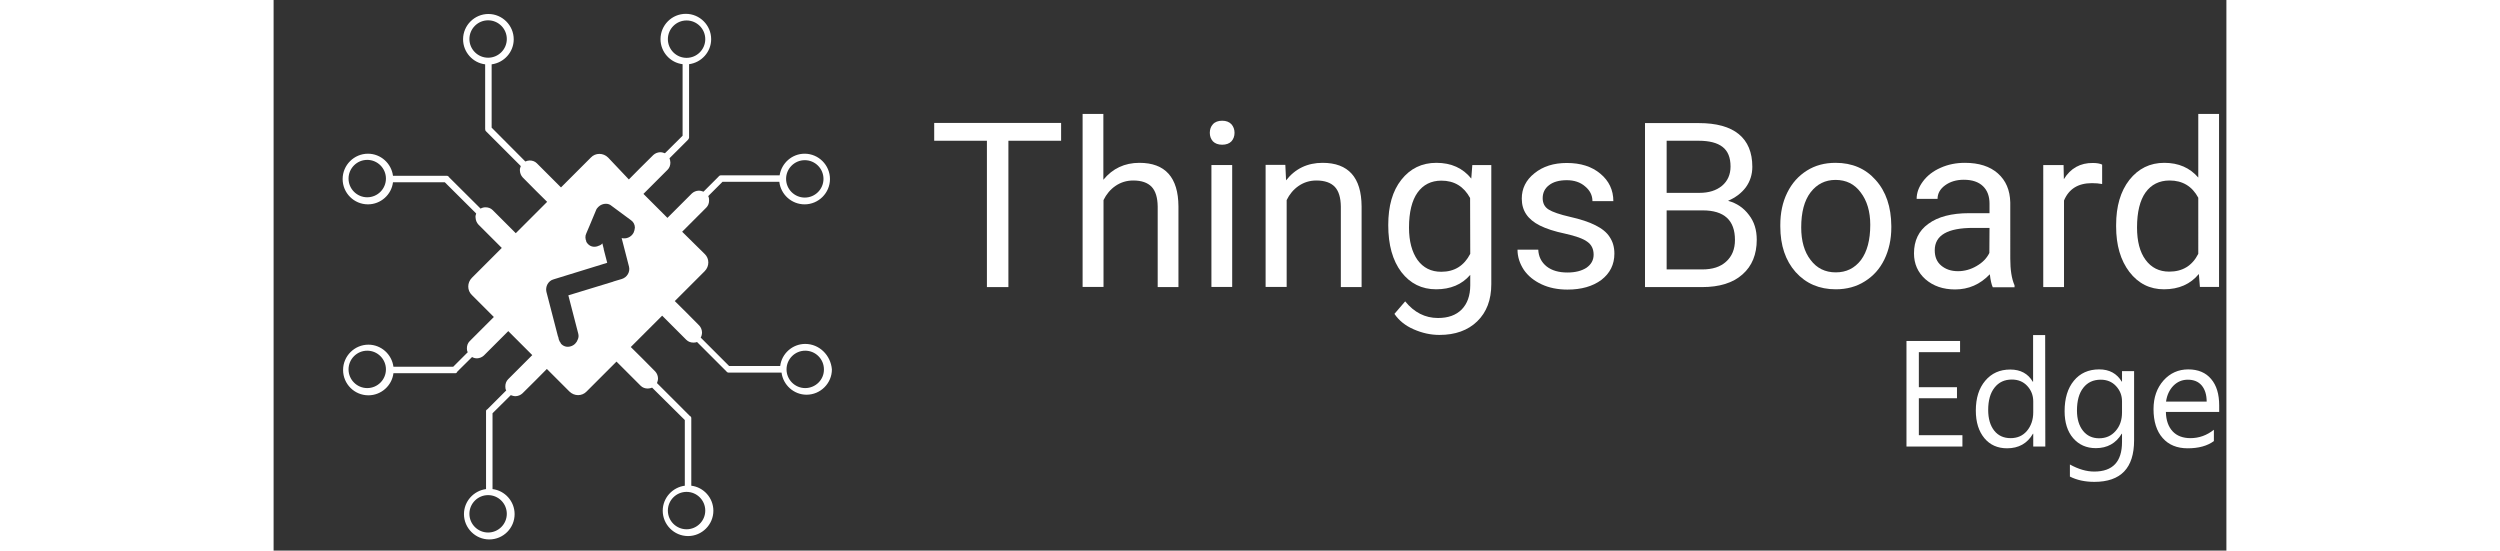 <?xml version="1.0" encoding="UTF-8" standalone="no"?>
<svg version="1.1" id="Layer_1" xmlns="http://www.w3.org/2000/svg" xmlns:xlink="http://www.w3.org/1999/xlink" x="0px" y="0px"
	 height="320"
	 width="1452.9"
	 viewBox="546.5 212 1326.4 374" style="enable-background:new 546.5 212 1326.4 374;" xml:space="preserve">
<rect x="546.5" y="212" width="1326.4" height="374" fill="#333333" stroke="none"/>
<style type="text/css">
	.st0{fill:#FFFFFF;}
	.st1{fill:none;stroke:#63A7DB;stroke-linecap:round;stroke-miterlimit:10;}
</style>
<polygon class="st0" points="1081.4,307.6 1045.6,307.6 1045.6,407 1031,407 1031,307.6 995.2,307.6 995.2,295.5 1081.4,295.5 "/>
<path class="st0" d="M1081.4,307.6"/>
<path class="st0" d="M1110.1,334.1c6.3-7.7,14.5-11.5,24.5-11.5c17.5,0,26.4,9.9,26.5,29.6V407H1147v-54.8c-0.1-6-1.4-10.4-4.1-13.3
	c-2.7-2.8-6.8-4.3-12.5-4.3c-4.6,0-8.6,1.3-12.1,3.7c-3.5,2.4-6.2,5.7-8.1,9.6v59H1096V289.4h14.1L1110.1,334.1L1110.1,334.1z"/>
<path class="st0" d="M1110.1,334.1"/>
<rect x="1183.5" y="324.1" class="st0" width="14.1" height="82.8"/>
<path class="st0" d="M1182.4,302.2c0-2.3,0.7-4.3,2.1-5.8c1.4-1.6,3.6-2.4,6.3-2.4s4.8,0.8,6.3,2.4c1.4,1.6,2.1,3.6,2.1,5.8
	c0,2.3-0.7,4.2-2.1,5.8c-1.4,1.5-3.6,2.3-6.3,2.3s-4.8-0.8-6.3-2.3C1183.1,306.4,1182.4,304.5,1182.4,302.2L1182.4,302.2z"/>
<path class="st0" d="M1182.4,302.2"/>
<path class="st0" d="M1233.7,324.1l0.5,10.4c6.3-8,14.6-11.9,24.8-11.9c17.5,0,26.4,9.9,26.5,29.6V407h-14.1v-54.8
	c-0.1-6-1.4-10.4-4.1-13.3c-2.7-2.8-6.8-4.3-12.5-4.3c-4.6,0-8.6,1.3-12.1,3.7c-3.5,2.4-6.2,5.7-8.1,9.6v59h-14.3v-82.9H1233.7z"/>
<path class="st0" d="M1233.7,324.1"/>
<path class="st0" d="M1360.7,324.1l-0.7,9.2c-5.7-7.1-13.6-10.7-23.7-10.7c-9.9,0-17.8,3.9-23.8,11.5c-6,7.6-8.9,17.8-8.9,30.8
	c0,13.5,3,24.1,8.9,31.9c6,7.8,13.9,11.7,23.6,11.7c9.8,0,17.5-3.2,23.2-9.8v7.1c0,7-2,12.5-5.8,16.4c-3.9,3.9-9.2,5.8-16.1,5.8
	c-8.8,0-16.2-3.8-22.3-11.3l-7.3,8.5c3,4.4,7.3,8,13.1,10.5c5.7,2.5,11.5,3.8,17.5,3.8c10.7,0,19.3-3.1,25.6-9.2
	c6.4-6.2,9.6-14.6,9.6-25.3v-80.9H1360.7z M1359.3,384.4c-4.2,8.1-10.7,12.2-19.7,12.2c-6.9,0-12.2-2.7-16.1-8
	c-3.8-5.4-5.8-12.7-5.8-22c0-10.5,2-18.5,5.8-23.8s9.2-8.1,16.2-8.1c8.7,0,15.2,3.9,19.5,11.8L1359.3,384.4L1359.3,384.4z"/>
<path class="st0" d="M1443.1,385c0-3.8-1.4-6.8-4.3-8.8c-2.8-2.1-7.9-3.9-15.1-5.5c-7.2-1.5-12.9-3.4-17.1-5.5
	c-4.2-2.1-7.3-4.7-9.3-7.7c-2-3-3-6.5-3-10.6c0-6.8,2.8-12.6,8.6-17.2c5.8-4.7,13.1-7,22-7c9.4,0,17,2.4,22.8,7.3
	c5.8,4.8,8.8,11.1,8.8,18.6h-14.2c0-3.9-1.7-7.3-5-10c-3.2-2.8-7.4-4.2-12.4-4.2c-5.1,0-9.2,1.1-12.1,3.4c-2.9,2.2-4.3,5.2-4.3,8.8
	c0,3.4,1.3,6,4,7.7s7.6,3.4,14.6,5c7.1,1.6,12.9,3.5,17.2,5.7c4.4,2.2,7.7,4.8,9.7,8c2.1,3.1,3.2,6.8,3.2,11.3
	c0,7.4-3,13.3-8.8,17.8c-5.9,4.4-13.6,6.6-23.1,6.6c-6.6,0-12.5-1.2-17.6-3.6c-5.1-2.4-9.1-5.6-12-9.8c-2.8-4.3-4.3-8.8-4.3-13.7
	h14.1c0.2,4.7,2.1,8.5,5.7,11.4c3.6,2.8,8.3,4.1,14.1,4.1c5.4,0,9.6-1.1,12.9-3.2C1441.5,391.6,1443.1,388.6,1443.1,385L1443.1,385z
	"/>
<path class="st0" d="M1338.7,380"/>
<g>
	<path class="st0" d="M1534.4,348.4c5.1-2.2,9.2-5.3,12.1-9.2c2.9-4,4.4-8.7,4.4-13.9c0-9.8-3.1-17.2-9.2-22.2
		c-6.1-5-15.2-7.5-27.2-7.5H1478V407h38.7c11.8,0,21-2.8,27.5-8.6c6.5-5.7,9.7-13.6,9.7-23.6c0-6.6-1.7-12.2-5.3-16.8
		C1545.1,353.3,1540.4,350,1534.4,348.4z M1492.7,307.6h21.7c7.3,0,12.7,1.4,16.3,4.2c3.6,2.8,5.4,7.2,5.4,13.3
		c0,5.5-2,9.9-5.8,13.1c-3.9,3.2-8.9,4.8-15.4,4.8h-22.2V307.6z M1533.1,389.7c-3.9,3.6-9.3,5.3-16.2,5.3h-24.2v-40.1h24.5
		c14.6,0,21.9,6.7,21.9,20.1C1539.1,381.2,1537.1,386.1,1533.1,389.7z"/>
	<path class="st0" d="M1634.7,334.3c-6.9-7.8-16-11.7-27.3-11.7c-7.3,0-13.8,1.7-19.5,5.3s-10.1,8.5-13.3,15
		c-3.2,6.5-4.7,13.8-4.7,21.9v1c0,12.9,3.5,23.2,10.4,31c7,7.8,16.1,11.7,27.3,11.7c7.4,0,14.1-1.8,19.7-5.4
		c5.8-3.6,10.2-8.5,13.3-14.9c3.1-6.4,4.7-13.7,4.7-21.7v-1C1645.2,352.5,1641.7,342.1,1634.7,334.3z M1624.7,388.6
		c-4.3,5.6-10,8.4-17.1,8.4c-7.2,0-12.9-2.8-17.1-8.4c-4.3-5.5-6.4-13-6.4-22.1c0-10.3,2.1-18.3,6.4-23.9c4.3-5.6,10-8.4,16.9-8.4
		c7.2,0,12.9,2.8,17.1,8.5c4.3,5.6,6.5,13,6.5,22C1631,375,1628.9,382.9,1624.7,388.6z"/>
</g>
<path class="st0" d="M1788.4,336.8"/>
<g>
	<path class="st0" d="M1726.1,349.5c-0.2-8.4-3-14.9-8.4-19.7c-5.4-4.8-12.9-7.2-22.4-7.2c-6,0-11.5,1.1-16.6,3.4
		c-5,2.2-9,5.3-11.9,9.2c-2.9,3.9-4.3,7.8-4.3,11.9h14.2c0-3.6,1.7-6.7,5.1-9.2c3.4-2.5,7.7-3.8,12.7-3.8c5.8,0,10.1,1.5,13.1,4.4
		c3,2.9,4.4,6.9,4.4,11.8v6.5h-13.8c-11.9,0-21.2,2.4-27.7,7.2c-6.6,4.7-9.8,11.5-9.8,20.1c0,7.1,2.6,13,7.8,17.6
		c5.3,4.6,12,6.9,20.1,6.9c9.2,0,17-3.4,23.6-10.3c0.5,4.2,1.2,7.1,2,8.8h14.8v-1.3c-2-4.5-2.9-10.6-2.9-18.2L1726.1,349.5
		L1726.1,349.5z M1711.9,383.8c-1.8,3.7-4.7,6.6-8.7,8.9c-3.9,2.3-8.2,3.5-12.6,3.5c-4.7,0-8.4-1.3-11.4-3.8c-3-2.5-4.4-6-4.4-10.4
		c0-10.2,8.7-15.2,26.1-15.2h11.1L1711.9,383.8L1711.9,383.8z"/>
	<path class="st0" d="M1762.5,333.7l-0.2-9.6h-13.8V407h14.1v-58.8c3.3-7.9,9.6-11.8,19-11.8c2.5,0,4.8,0.2,6.9,0.6v-13.2
		c-1.4-0.7-3.6-1.1-6.3-1.1C1773.7,322.6,1767,326.3,1762.5,333.7z"/>
	<path class="st0" d="M1853.8,289.4v43.2c-5.7-6.6-13.3-10-23.1-10c-9.7,0-17.6,3.9-23.7,11.6c-6,7.7-9,17.9-9,30.6v1.1
		c0,12.6,3,22.9,9,30.8c6.1,7.9,13.9,11.8,23.5,11.8c10.1,0,18-3.5,23.7-10.4l0.7,8.8h13V289.4H1853.8z M1853.8,384.4
		c-4.1,8.1-10.7,12.1-19.7,12.1c-6.9,0-12.2-2.7-16.1-8c-3.9-5.3-5.8-12.6-5.8-22c0-10.5,2-18.5,5.8-23.8s9.3-8.1,16.3-8.1
		c8.8,0,15.3,3.9,19.5,11.7L1853.8,384.4L1853.8,384.4z"/>
</g>
<g>
	<path class="st0" d="M1693.6,515.3h-38v-71.7h36.4v7.6h-28V475h25.9v7.5H1664v25.1h29.6V515.3z"/>
	<path class="st0" d="M1749.9,515.3h-8.2v-8.7h-0.2c-3.8,6.6-9.7,9.9-17.6,9.9c-6.4,0-11.6-2.3-15.4-6.9c-3.8-4.6-5.8-10.8-5.8-18.7
		c0-8.5,2.1-15.2,6.4-20.3s9.9-7.6,17-7.6c7,0,12.1,2.8,15.3,8.3h0.2v-31.7h8.2L1749.9,515.3L1749.9,515.3z M1741.7,492.1v-7.5
		c0-4.1-1.4-7.6-4.1-10.5c-2.7-2.9-6.2-4.3-10.4-4.3c-5,0-8.9,1.8-11.8,5.5s-4.3,8.7-4.3,15.2c0,5.9,1.4,10.6,4.1,14
		s6.4,5.1,11.1,5.1c4.6,0,8.3-1.6,11.1-4.9S1741.7,497.1,1741.7,492.1z"/>
	<path class="st0" d="M1810.2,511.1c0,18.8-9,28.2-27,28.2c-6.3,0-11.9-1.2-16.6-3.6v-8.2c5.8,3.2,11.3,4.8,16.5,4.8
		c12.6,0,18.9-6.7,18.9-20.1v-5.6h-0.2c-3.9,6.5-9.8,9.8-17.6,9.8c-6.4,0-11.5-2.3-15.4-6.8s-5.8-10.7-5.8-18.3
		c0-8.7,2.1-15.6,6.3-20.7c4.2-5.1,9.9-7.7,17.2-7.7c6.9,0,12,2.8,15.3,8.3h0.2v-7.1h8.2V511.1z M1802,492.1v-7.5
		c0-4.1-1.4-7.5-4.1-10.4c-2.7-2.9-6.2-4.3-10.3-4.3c-5.1,0-9,1.8-11.9,5.5s-4.3,8.8-4.3,15.5c0,5.7,1.4,10.3,4.1,13.7
		c2.7,3.4,6.4,5.1,10.9,5.1c4.6,0,8.3-1.6,11.2-4.9C1800.6,501.4,1802,497.3,1802,492.1z"/>
	<path class="st0" d="M1867.9,491.8h-36.1c0.1,5.7,1.7,10.1,4.6,13.2s7,4.6,12.1,4.6c5.8,0,11.1-1.9,15.9-5.7v7.7
		c-4.5,3.3-10.4,4.9-17.8,4.9c-7.2,0-12.9-2.3-17-7c-4.1-4.6-6.2-11.2-6.2-19.6c0-8,2.3-14.4,6.8-19.5c4.5-5,10.1-7.5,16.8-7.5
		c6.7,0,11.9,2.2,15.5,6.5c3.7,4.3,5.5,10.3,5.5,18v4.4H1867.9z M1859.5,484.8c0-4.7-1.2-8.4-3.4-11c-2.2-2.6-5.4-3.9-9.4-3.9
		c-3.9,0-7.1,1.4-9.8,4.1c-2.7,2.8-4.4,6.4-5,10.8H1859.5z"/>
</g>
<path class="st0" d="M907.6,445.6c-8.7,0-16,6.6-17,15h-34.7l-19.3-19.3c0.6-1,0.9-2.3,0.9-3.6l0,0c-0.1-1.7-0.7-3.3-1.9-4.6
	c-4.4-4.6-13.3-13.3-16.6-16.6l20.3-20.3c3.3-3.3,3.3-8.6,0-11.7L824,369.4l0,0c2-2,11.3-11.3,16.4-16.4c1.3-1.3,1.9-3,1.9-4.9
	c0-1-0.1-2-0.6-2.9l9.7-9.7H890c1,8.6,8.3,15.3,17.2,15.3c9.4,0,17.2-7.7,17.2-17.2c0-9.4-7.7-17.2-17.2-17.2
	c-8.6,0-15.7,6.4-17,14.7h-39.9c-0.7,0-1.3,0.4-1.6,0.9l-10.2,10.2c-1-0.4-2.1-0.7-3.3-0.7c-1.7,0.1-3.3,0.7-4.6,1.9
	c-5,5-14.6,14.6-16.6,16.6l-16.3-16.3c2.4-2.4,11.4-11.4,16.4-16.4c1.3-1.3,1.9-3,1.9-4.9c0-1-0.3-2-0.6-2.9l12.6-12.6
	c0.1-0.1,0.3-0.4,0.4-0.6c0.1-0.3,0.3-0.4,0.3-0.7v-50c8.4-1.1,15-8.3,15-17c0-9.4-7.7-17.2-17.2-17.2s-17.2,7.7-17.2,17.2
	c0,8.7,6.6,16,15,17v48.6l-12,11.9c-1-0.4-2.1-0.7-3.3-0.7c-1.7,0.1-3.3,0.7-4.6,1.9c-4.9,4.7-14,14-16.6,16.6L773.7,319
	c-3.3-3.3-8.6-3.3-11.7,0l-20.3,20.3c0,0-10.6-10.6-16.4-16.4c-1.3-1.3-3-1.9-4.9-1.9c-1,0-2,0.3-2.9,0.7l-22.9-23v-43
	c8.4-1.1,15-8.3,15-17c0-9.4-7.7-17.2-17.2-17.2c-9.4,0-17.2,7.7-17.2,17.2c0,8.7,6.6,16,15,17v43.7c0,0,0,0,0,0.1
	c0,0.6,0.1,1.3,0.6,1.7l23.6,23.6c-0.4,1-0.7,2-0.6,3.1c0.1,1.7,0.7,3.3,1.9,4.6c4.7,4.9,14,14,16.6,16.6l-21.3,21.3l0,0
	c-2.4-2.4-10.7-10.7-15.7-15.7c-1.3-1.3-3-1.9-4.9-1.9c-1.1,0-2.3,0.3-3.3,0.9l-21.4-21.3c-0.3-0.6-0.9-1-1.6-1h-36.5
	c-1.1-8.4-8.3-15-17-15c-9.4,0-17.2,7.7-17.2,17.2s7.7,17.2,17.2,17.2c8.7,0,16-6.6,17-15h35.2l21.3,21.2c-0.3,0.9-0.6,1.9-0.4,2.9
	c0.1,1.7,0.7,3.3,1.9,4.6c4.7,4.7,13.4,13.4,15.9,15.9l-20.3,20.3c-3.3,3.3-3.3,8.6,0,11.7l14.9,14.9l0,0
	c-3.3,3.3-11.9,11.9-16.4,16.4c-1.3,1.3-1.9,3-1.9,4.9c0,1,0.1,1.9,0.6,2.6l-9.9,9.9h-40.6c-1.1-8.4-8.3-15-17-15
	c-9.4,0-17.2,7.7-17.2,17.2s7.7,17.2,17.2,17.2c8.7,0,16-6.6,17-15H670c0.6,0,1-0.4,1.3-1.1l10-9.9c1,0.6,2.1,0.9,3.4,0.9
	c1.7-0.1,3.3-0.7,4.6-1.9c4.4-4.4,13.2-13.2,16.6-16.6l16.3,16.3l0,0c-3.1,3.1-11.7,11.7-16.4,16.4c-1.3,1.3-1.9,3-1.9,4.9
	c0,1,0.1,1.9,0.6,2.7l-12.7,12.7c-0.6,0.3-1,0.7-1,1.3v53c-8.4,1.1-15,8.3-15,17c0,9.4,7.7,17.2,17.2,17.2s17.2-7.7,17.2-17.2
	c0-8.7-6.6-16-15-17v-51.5l12.4-12.3c1,0.4,2.1,0.7,3.3,0.7c1.7-0.1,3.3-0.7,4.6-1.9c4.6-4.4,13.3-13.3,16.6-16.6l15.3,15.3
	c3.3,3.3,8.6,3.3,11.7,0l20.3-20.3c3.3,3.3,11.7,11.7,16.4,16.4c1.3,1.3,3,1.9,4.9,1.9c1,0,2-0.3,2.9-0.6l22.2,22v44.6
	c-8.4,1.1-15,8.3-15,17c0,9.4,7.7,17.2,17.2,17.2c9.4,0,17.2-7.7,17.2-17.2c0-8.7-6.6-16-15-17v-46c0-0.6-0.4-1.1-1-1.4l-22.3-22.3
	c0.4-1,0.7-2.1,0.7-3.3l0,0c-0.1-1.7-0.7-3.3-1.9-4.6c-4.4-4.6-13.3-13.3-16.6-16.6l21.3-21.3c3.1,3.1,11.7,11.7,16.4,16.4
	c1.3,1.3,3,1.9,4.9,1.9c0.9,0,1.7-0.1,2.4-0.4l19.9,19.9c0.4,0.6,1,0.9,1.6,0.9h35.9c1.1,8.4,8.3,15,17,15c9.4,0,17.2-7.7,17.2-17.2
	C924.9,453.3,917.2,445.6,907.6,445.6z M907.3,320.8c7,0,12.7,5.7,12.7,12.7s-5.7,12.7-12.7,12.7s-12.7-5.7-12.7-12.7
	S900.3,320.8,907.3,320.8z M814.3,238.6c0-7,5.7-12.7,12.7-12.7c7,0,12.7,5.7,12.7,12.7c0,7-5.7,12.7-12.7,12.7
	C820,251.3,814.3,245.6,814.3,238.6z M679.5,238.5c0-7,5.7-12.7,12.7-12.7s12.7,5.7,12.7,12.7s-5.7,12.7-12.7,12.7
	S679.5,245.5,679.5,238.5z M610.1,346c-7,0-12.7-5.7-12.7-12.7s5.7-12.7,12.7-12.7c7,0,12.7,5.7,12.7,12.7S617.1,346,610.1,346z
	 M610.1,475.6c-7,0-12.7-5.7-12.7-12.7s5.7-12.7,12.7-12.7c7,0,12.7,5.7,12.7,12.7S617.1,475.6,610.1,475.6z M704.9,561
	c0,7-5.7,12.7-12.7,12.7s-12.7-5.7-12.7-12.7c0-7,5.7-12.7,12.7-12.7S704.9,554,704.9,561z M839.7,558.8c0,7-5.7,12.7-12.7,12.7
	s-12.7-5.7-12.7-12.7c0-7,5.7-12.7,12.7-12.7S839.7,551.8,839.7,558.8z M791,370.1c-1.6,3-5,4.4-8.1,3.6l5,19.4
	c0.9,3.6-1.3,7.3-4.9,8.4l-5.7,1.7l-0.1,0.1l-30.5,9.3l6.7,25.9c0.4,1.4,0.3,2.9-0.3,4.1c-0.7,2.1-2.4,3.9-4.7,4.6
	c-2.7,0.9-5.3,0-6.9-2l0.1-0.1c-0.6-0.7-1.1-1.6-1.4-2.6l-0.4-1.9l-0.1,0.1l-7.9-30.5c-0.4-1.7-0.1-3.6,0.7-5.1l0,0
	c0.9-1.6,2.3-2.9,4.3-3.4l36.3-11.2l-2.4-9.3l0.1,0.1l-1-4c-0.4,0.6-1,1-1.6,1.3l0,0c-0.1,0-0.1,0.1-0.3,0.1l0,0
	c-2.1,1.1-4.7,1.3-6.7,0c-1.1-0.7-1.9-1.7-2.4-2.7l0.1-0.1c-0.7-1.6-0.9-3.6,0-5.4l2.3-5.4l0,0l4.3-10.3c0.3-0.9,0.9-1.6,1.6-2.3
	c1.4-1.4,3.3-2.1,5.1-2.1l0,0l0,0c1.3,0,2.7,0.4,3.7,1.3l13.4,9.9c1.6,1.1,2.6,3,2.6,5C791.8,367.8,791.5,369,791,370.1z
	 M907.6,475.6c-7,0-12.7-5.7-12.7-12.7s5.7-12.7,12.7-12.7s12.7,5.7,12.7,12.7C920.4,469.9,914.6,475.6,907.6,475.6z"/>
<g id="XMLID_192_">
	<path id="XMLID_125_" class="st1" d="M522.1,427.5"/>
</g>
<g id="XMLID_203_">
	<path id="XMLID_85_" class="st1" d="M546.5,373"/>
</g>
<g id="XMLID_196_">
	<path id="XMLID_83_" class="st1" d="M546.5,366.8"/>
</g>
</svg>
